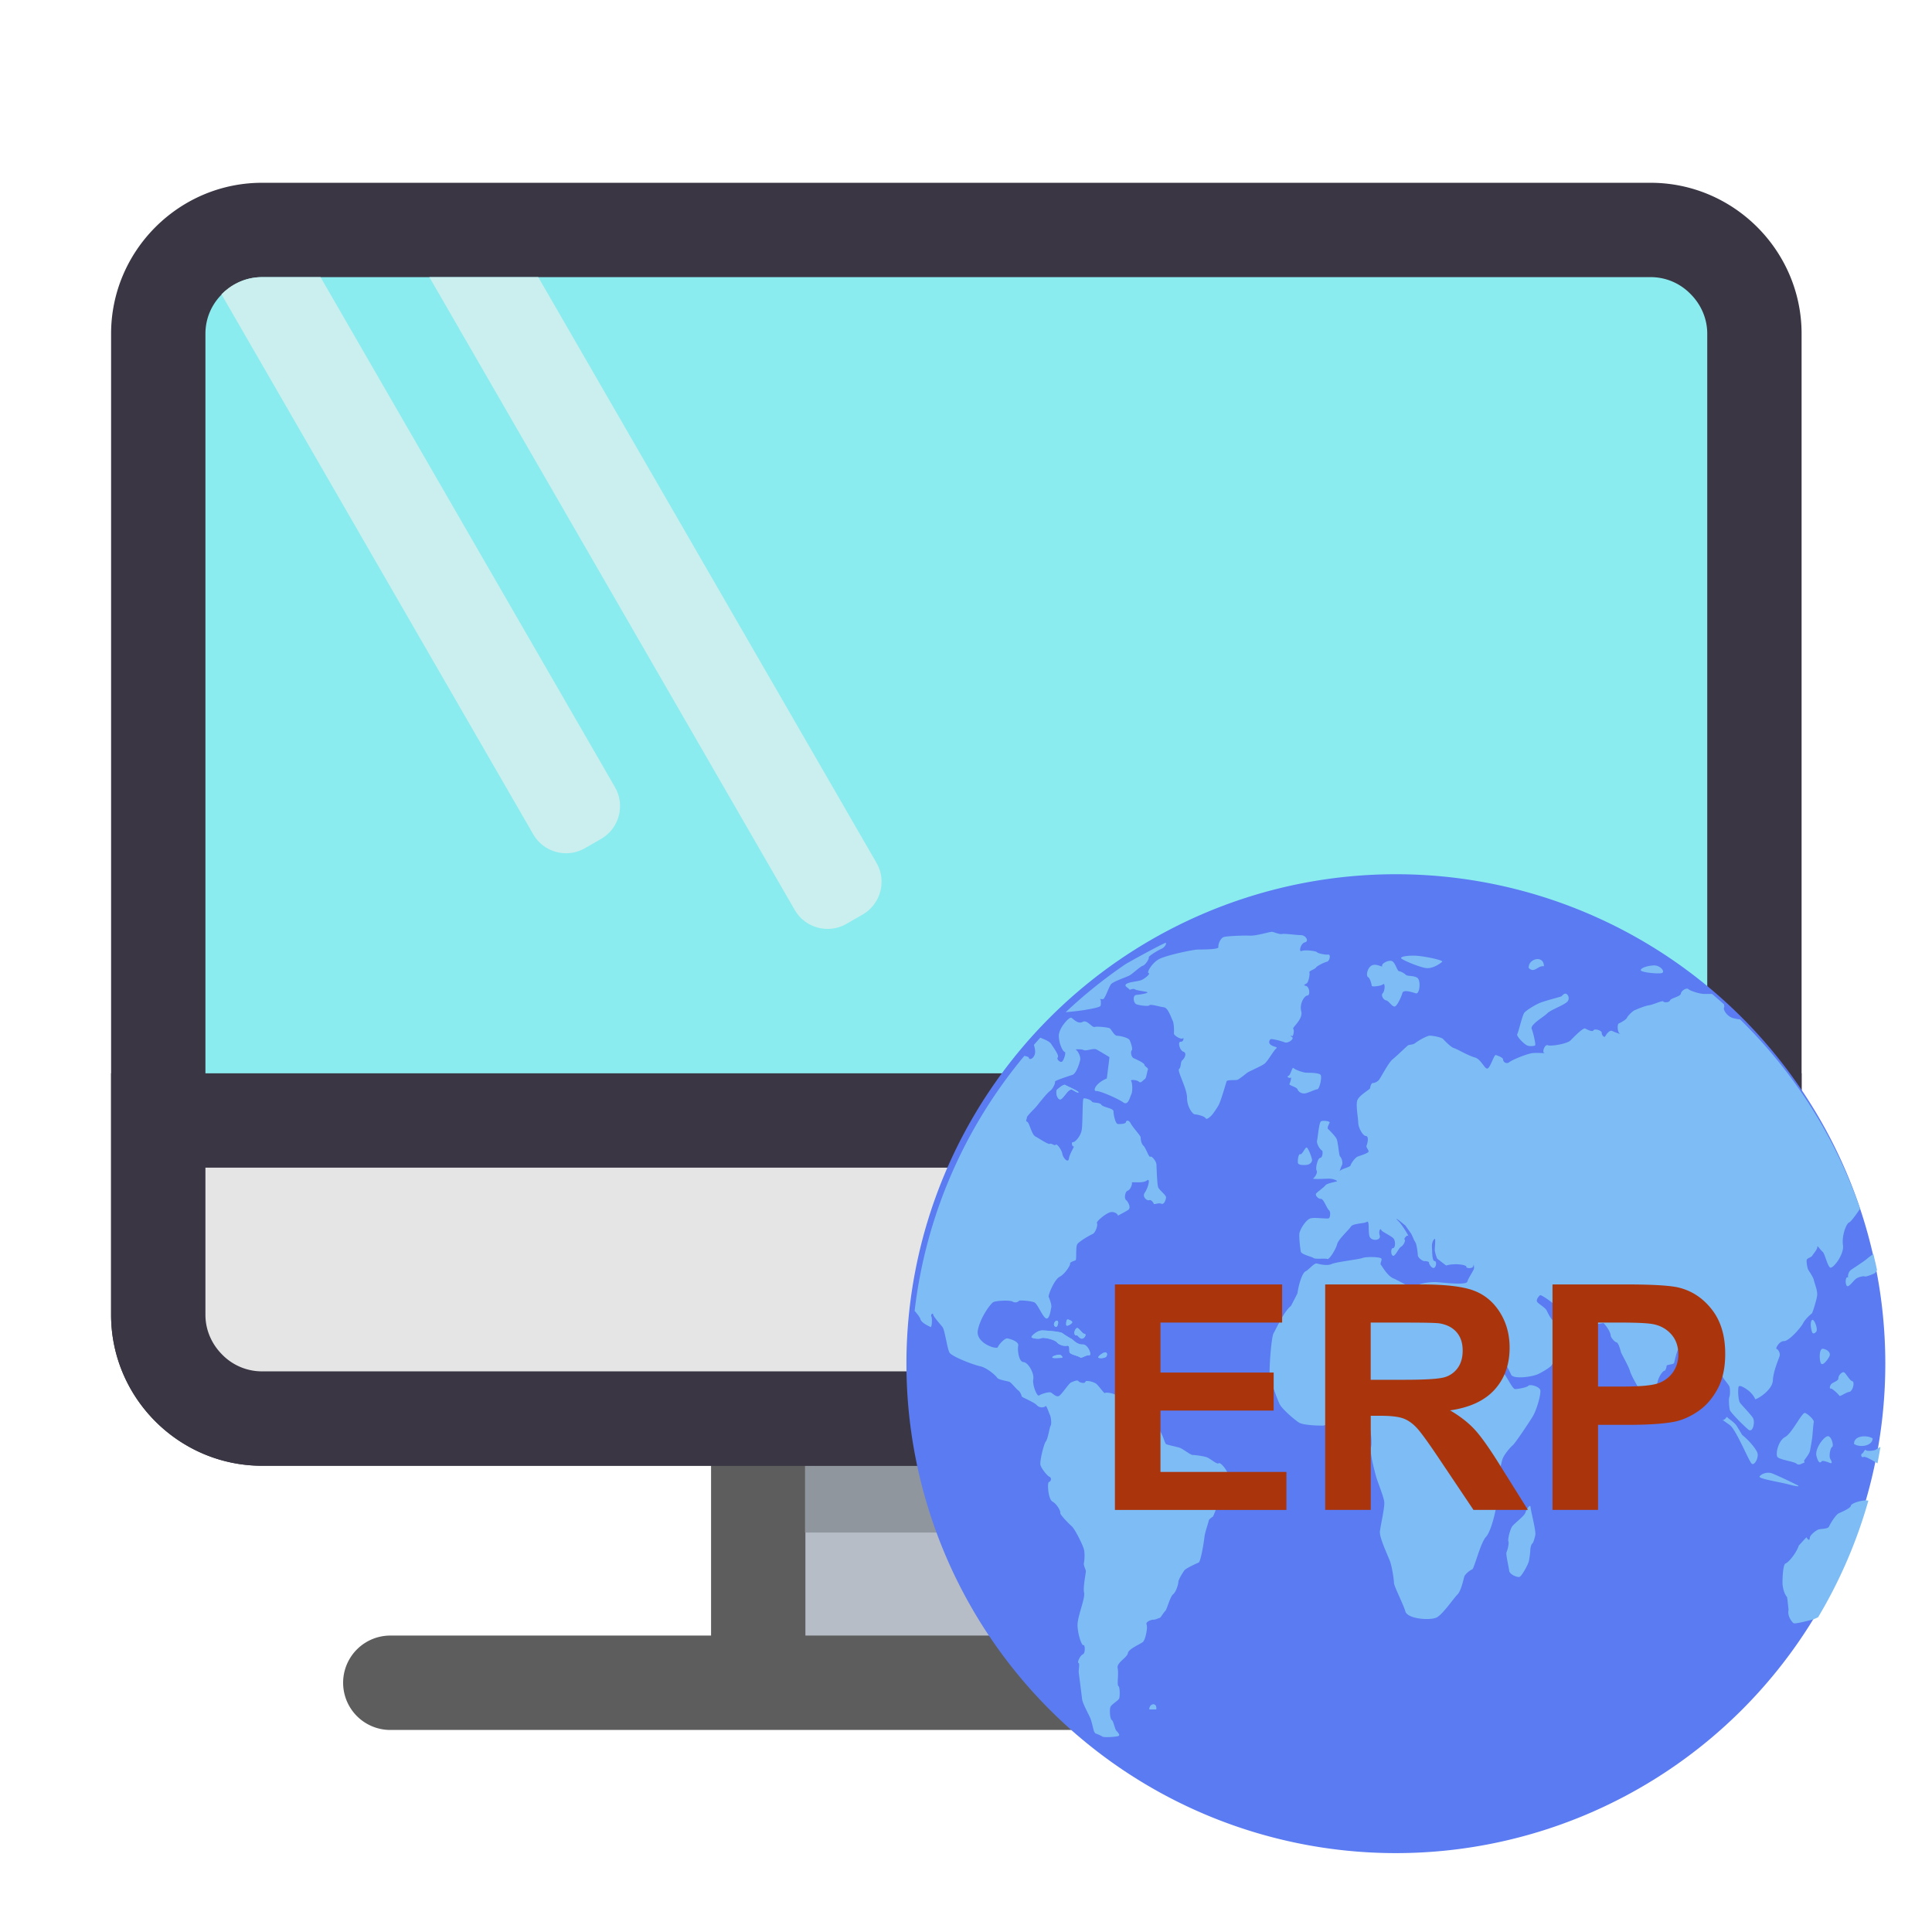 <?xml version="1.0" standalone="no"?><!DOCTYPE svg PUBLIC "-//W3C//DTD SVG 1.1//EN" "http://www.w3.org/Graphics/SVG/1.1/DTD/svg11.dtd"><svg t="1739931030707" class="icon" viewBox="0 0 1024 1024" version="1.1" xmlns="http://www.w3.org/2000/svg" p-id="17960" xmlns:xlink="http://www.w3.org/1999/xlink" width="200" height="200"><path d="M401.879 661.878h210.002v230.001H401.879v-230.001z" fill="#B6BDC6" p-id="17961"></path><path d="M586.88 686.879v179.999h-160v-179.999h160m50.002-49.997H376.878v230.001H206.879a25.011 25.011 0 0 0 0 50.033h600.003a25.021 25.021 0 0 0 0-50.033h-169.999v-230.001z" fill="#5D5D5E" p-id="17962"></path><path d="M426.68 776.279h160v35.999h-160v-35.999z" fill="#8F969E" p-id="17963"></path><path d="M138.88 751.882c-30.3 0-54.999-24.699-54.999-54.999V176.881c0-30.3 24.699-54.999 54.999-54.999h736c30.3 0 54.999 24.699 54.999 54.999V696.883c0 30.3-24.699 54.999-54.999 54.999H138.88z" fill="#8BECEF" p-id="17964"></path><path d="M874.88 146.883c7.9 0 15.401 3.098 21.1 8.899 5.699 5.699 8.899 13.199 8.899 21.1V696.883a29.297 29.297 0 0 1-8.899 21.1c-5.699 5.699-13.199 8.899-21.1 8.899H138.88a29.332 29.332 0 0 1-21.1-8.899c-5.699-5.668-8.899-13.199-8.899-21.1V176.881c0-7.9 3.098-15.401 8.899-21.1 5.699-5.699 13.199-8.899 21.1-8.899h736m0-50.002H138.88c-44.001 0-80 35.999-80 80V696.883c0 44.032 35.999 80 80 80h736c44.001 0 80-35.968 80-80V176.881c0-44.001-35.999-80-80-80z" fill="#3A3644" p-id="17965"></path><path d="M138.88 751.882c-30.3 0-54.999-24.699-54.999-54.999v-102.968h845.998v102.968c0 30.3-24.699 54.999-54.999 54.999H138.88z" fill="#E5E5E5" p-id="17966"></path><path d="M904.878 618.88v77.998a29.353 29.353 0 0 1-8.899 21.1c-5.699 5.668-13.199 8.868-21.1 8.868H138.88a29.425 29.425 0 0 1-21.1-8.868c-5.699-5.699-8.899-13.199-8.899-21.1v-77.998h795.996m50.002-50.002h-896v128c0 44.001 35.999 80 80 80h736c44.001 0 80-35.999 80-80v-128z" fill="#3A3644" p-id="17967"></path><path d="M739.84 722.775m-259.415 0a259.415 259.415 0 1 0 518.83 0 259.415 259.415 0 1 0-518.83 0Z" fill="#5A7BF2" p-id="17968"></path><path d="M988.902 795.249c-3.42 0.097-7.823 1.69-7.91 2.836-0.067 1.193-4.762 3.287-6.298 3.927-1.562 0.62-4.572 5.427-5.228 6.994-0.65 1.587-4.49 1.116-5.908 1.766-1.403 0.609-4.321 2.959-4.352 4.372-0.01 1.393-0.788 1.254-1.766-0.353l-1.843 1.961-2.217 2.447c-1.27 3.978-5.489 9.001-6.922 9.431-1.449 0.394-1.7 7.383-1.7 10.163 0 2.842 1.07 6.303 2.432 7.721l0.292 2.243 0.481 4.439c-0.763 3.43 1.843 6.502 2.606 7.112 0.753 0.579 7.148-1.142 9.6-1.751 1.004-0.241 2.273-0.794 3.487-1.413a256.901 256.901 0 0 0 26.609-61.747 5.816 5.816 0 0 0-1.362-0.148" fill="#7DBCF4" p-id="17969"></path><path d="M227.579 146.883h57.702l179.302 310.502c5.499 9.498 2.202 21.801-7.301 27.3l-8.699 5.002c-9.498 5.499-21.801 2.202-27.3-7.301L227.579 146.883z m55.101 295.398c5.499 9.498 17.802 12.8 27.3 7.301l8.699-5.002c9.498-5.499 12.8-17.802 7.301-27.3L169.882 146.883h-31.002c-9.702 0-17.101 4.598-21.499 9.098l165.299 286.3z" fill="#CBEFEE" p-id="17970"></path><path d="M561.966 801.864c-0.353 0.707 4.244 5.463 6.057 7.066 1.797 1.638 5.596 9.39 6.38 11.94 0.758 2.54 0.307 6.697 0.061 7.685-0.23 0.983 0.865 3.133 1.039 4.029 0.169 0.896-1.592 8.515-0.922 11.571 0.671 3.067-3.569 12.605-3.471 17.331 0.092 4.756 2.243 10.936 3.118 10.476 0.85-0.476 1.152 4.321-0.302 4.869-1.449 0.573-3.118 4.362-2.309 4.552 0.809 0.2-0.077 3.927 0.169 5.427 0.2 1.48 1.454 11.32 1.741 13.763 0.282 2.458 3.753 8.433 4.511 10.47 0.737 2.028 1.48 5.873 1.761 6.451 0.292 0.599 0.655 1.198 0.701 1.219 0.072 0.02 2.872 1.06 3.702 1.679 0.84 0.625 6.354 0.241 8.172-0.138 1.812-0.369 0.148-2.022-0.681-2.913-0.819-0.906-1.541-5.263-2.452-5.719-0.937-0.425-1.341-6.006-0.527-7.214 0.819-1.249 4.137-3.21 4.5-4.239 0.348-1.039 0.456-5.878-0.44-6.543-0.891-0.666 0.276-6.543-0.399-9.477-0.681-2.918 5.069-5.586 5.427-7.91 0.317-2.299 6.543-4.797 7.936-5.939 1.413-1.178 2.662-7.803 1.981-9.236-0.691-1.423 2.289-2.591 3.61-2.591s2.811-0.947 3.338-0.947c0.502-0.02 2.084-2.949 2.913-3.63 0.86-0.671 2.616-7.69 4.147-8.837 1.562-1.167 2.842-5.402 2.842-6.63 0-1.234 2.35-4.946 3.128-6.052 0.778-1.126 6.564-3.773 7.603-4.178 1.044-0.43 2.637-9.743 3.026-13.117 0.374-3.348 2.135-7.818 2.273-8.924 0.108-1.096 1.971-2.033 2.304-2.396 0.348-0.343 1.731-4.608 2.637-5.601 0.896-0.968 4.101-5.038 4.163-5.949 0.097-0.911 0.563-3.241 1.101-5.197l-0.02-2.273 0.031-3.63c-1.014-2.79-4.142-6.323-4.941-5.54-0.788 0.763-4.372-2.488-6.221-3.18-1.828-0.681-6.4-1.239-7.552-1.239-1.162 0-5.161-3.282-6.958-3.85-1.782-0.563-6.339-1.418-7.163-1.971-0.84-0.532-1.976-7.337-5.647-9.549-3.697-2.237-10.138-7.398-10.849-9.298-0.707-1.91-7.782-5.898-9.969-7.101-2.171-1.203-5.468-1.495-5.878-1.05-0.425 0.399-3.139-3.681-4.547-4.859-1.418-1.152-5.652-2.109-5.847-1.091-0.189 1.06-3 0.512-3.661-0.379-0.66-0.865-2.852 0.358-3.876 0.701-1.024 0.333-4.536 5.699-6.124 6.984-1.623 1.285-3.558-1.183-4.613-1.654-1.07-0.451-5.135 0.794-6.246 1.597-1.091 0.773-3.651-5.683-3.062-8.653 0.599-2.99-2.662-8.909-5.192-9.052-2.499-0.148-3.282-6.38-2.785-8.668s-4.567-3.732-5.816-3.886c-1.29-0.164-4.419 3.057-4.966 4.603-0.543 1.562-11.981-2.104-10.614-8.955 1.321-6.876 6.743-13.967 8.1-14.817 1.362-0.819 8.709-1.239 10.332-0.323 1.628 0.952 3.098-0.02 3.369-0.42 0.287-0.445 6.287 0.046 8.069 0.788 1.787 0.722 4.362 7.649 6.211 8.499 1.879 0.87 2.54-4.47 2.831-5.78 0.323-1.29-0.901-4.582-1.352-5.509-0.451-0.927 2.98-9.318 5.811-10.757 2.775-1.434 5.75-6.103 5.499-6.932-0.251-0.809 2.248-1.459 2.929-1.818 0.66-0.328-0.108-7.132 0.978-8.622 1.116-1.459 6.374-4.577 8.038-5.268 1.649-0.712 2.908-5.002 2.309-5.734-0.599-0.773 4.311-4.956 6.871-5.765 2.54-0.778 4.746 1.464 4.116 1.828 0.517-0.297 4.014-2.099 5.53-3.087 1.751-1.172 0.02-4.367-1.116-5.294-1.111-0.916-0.44-4.598 0.916-4.951 1.367-0.323 2.545-3.523 2.186-4.188-0.338-0.707 5.612 0.532 7.88-1.147 2.258-1.69 0.635 4.045-1.009 6.359-1.649 2.294 1.224 4.5 2.284 4.045 1.07-0.435 2.227 1.229 2.427 1.879 0.22 0.64 2.524-0.671 4.04-0.01 1.49 0.65 2.381-2.068 2.499-3.308 0.108-1.27-3.579-3.881-4.168-5.381-0.579-1.49-0.829-10.255-0.922-12.058-0.067-1.792-2.468-4.71-3.267-4.173-0.753 0.507-2.34-4.664-3.594-5.796-1.26-1.121-1.546-3.594-1.49-4.429 0.072-0.829-4.229-5.315-5.268-7.393-1.029-2.063-2.478-1.644-2.586-0.696-0.092 0.942-3.077 1.075-4.291 0.963-1.244-0.113-2.263-4.859-2.263-6.661 0-1.782-5.519-2.089-6.441-3.538-0.901-1.413-4.506-0.748-5.079-1.751-0.584-0.993-3.779-1.92-4.388-1.551-0.66 0.379-0.348 13.23-0.963 16.712-0.609 3.461-3.548 6.508-4.628 6.431-1.06-0.082-0.44 2.458 0.323 2.243 0.748-0.251-2.099 3.789-2.458 6.436-0.374 2.621-3.052-0.118-3.492-2.509-0.43-2.381-3.041-5.637-3.523-4.808-0.497 0.819-2.319-0.978-3.087-0.471-0.778 0.512-5.729-2.872-7.721-3.953-1.981-1.055-3.108-7.183-4.26-7.716-1.147-0.548-0.169-1.295-0.225-2.202-0.031-0.942 3.866-4.5 5.048-5.914 1.172-1.413 5.443-6.963 7.153-8.177 1.7-1.198 3.011-4.378 2.724-4.972-0.307-0.589 7.245-2.939 9.303-3.651 2.028-0.707 3.789-6.41 4.076-8.038 0.292-1.638-1.28-4.741-2.227-5.151-0.957-0.399 2.857-0.543 4.111 0.087 1.27 0.625 5.156-1.157 6.702-0.343 1.526 0.84 4.634 2.668 6.902 4.091l-0.512 4.178-0.896 7.112c-5.955 2.463-7.665 6.717-5.576 6.651 2.068-0.113 11.587 4.106 14.269 6.026 2.678 1.925 3.523-2.78 4.316-4.367 0.783-1.541 0.532-6.098-0.097-6.989-0.66-0.911 3.092-0.589 4.147 0.43 1.065 0.988 2.294-1.05 3.092-1.413 0.819-0.358 1.219-4.265 1.638-5.059 0.461-0.783-1.761-1.582-1.828-2.524-0.082-1.009-4.337-2.857-5.729-3.517-1.388-0.66-1.72-3.615-1.014-4.137 0.671-0.512-0.476-4.25-1.167-5.494-0.681-1.244-5.14-2.248-6.63-2.248s-3.031-3.461-3.881-3.948c-0.86-0.502-6.61-1.132-7.992-0.722-1.423 0.43-4.009-4.06-6.4-2.678-2.401 1.357-4.864-1.608-5.939-2.191-1.101-0.584-6.712 5.407-6.641 9.631 0.061 4.229 2.171 8.32 3.062 8.443 0.881 0.108-0.2 3.927-1.188 5.018-0.952 1.075-3.313-1.167-2.417-2.12 0.886-0.963-2.427-5.386-3.584-7.188-0.809-1.29-3.727-2.437-5.699-3.226a245.965 245.965 0 0 0-3.389 3.814c0.445 1.541 0.957 3.533 0.461 5.043-0.835 2.58-2.985 2.959-3.118 1.848-0.067-0.497-1.152-0.87-2.427-1.039-31.319 37.571-52.163 84.111-58.132 135.148 1.239 1.428 2.662 3.098 3.041 4.321 0.707 2.273 4.644 3.763 5.381 4.224 0.732 0.461 1.014-4.347 0.471-5.596-0.497-1.244 0.963-1.992 0.927-1.08-0.041 0.927 3.717 5.146 4.951 6.676 1.224 1.531 2.499 11.397 3.697 13.527 1.167 2.104 12.549 6.482 16.225 7.26 3.651 0.773 8.279 4.869 9.011 6.062 0.696 1.178 5.565 1.777 6.6 2.237 1.06 0.497 3.569 3.794 4.603 4.485 1.009 0.691 1.828 2.652 1.828 3.169 0 0.512 6.441 2.959 8.003 4.664 1.556 1.725 4.127 1.254 4.608 0.532 0.497-0.732 1.761 3.41 2.427 4.833 0.65 1.428 0.814 4.946 0.317 5.514-0.507 0.538-1.428 7.014-2.519 8.31-1.101 1.306-3.369 10.685-2.883 12.534 0.512 1.864 3.512 5.693 4.808 6.282 1.311 0.548 0.748 2.56-0.276 2.708-1.024 0.123-0.543 9.083 1.869 10.424 2.437 1.321 4.454 5.299 4.111 5.975M592.399 644.388c-0.077 0.031-0.087 0.041 0 0M574.72 535.342c3.092-0.532 8.248-1.382 8.591-2.243 0.271-0.722 0.302-2.842-0.287-3.599 0.481 0.041 1.065 0.082 1.516 0.082 1.162 0 3.108-6.461 4.372-7.962 1.239-1.5 8.3-3.732 9.989-4.741 1.679-1.019 5.381-4.567 6.799-4.992 1.398-0.42 3.482-3.727 3.164-4.393s4.803-3.753 6.723-4.593c1.94-0.819 2.929-3.082 2.212-3.174-0.461-0.056-11.269 5.586-21.14 11.213a260.326 260.326 0 0 0-31.821 25.528 135.388 135.388 0 0 0 9.882-1.126M761.718 857.149c3.308-1.961 8.929-10.26 10.772-12.022 1.853-1.741 3.2-8.044 3.594-9.411 0.358-1.372 3.185-3.599 4.219-3.907 1.05-0.307 4.408-14.234 7.342-17.28 2.954-3.052 6.41-17.787 6.042-23.101-0.379-5.274 1.879-15.375 2.58-17.812 0.712-2.437 4.393-6.733 5.55-7.619 1.142-0.911 8.233-11.423 10.537-15.191 2.273-3.773 4.48-12.052 4.04-13.993-0.435-1.93-5.386-3.287-6.323-2.34-0.901 0.963-5.576 1.761-7.055 1.761-1.5 0-4.91-7.987-7.035-9.636-2.109-1.628-4.029-10.772-5.248-12.488-1.203-1.751-4.628-6.108-5.688-7.127-1.07-1.009-1.244-5.857-1.49-7.173-0.23-1.326 2.068 0.881 2.458 2.801 0.384 1.93 5.868 9.708 7.567 12.339s6.144 10.972 7.311 13.583c1.137 2.627 11.059 1.28 14.295-0.22 3.231-1.546 7.255-4.127 7.398-5.012 0.148-0.906 5.289-3.261 6.723-4.403s2.693-7.127 3.62-8.084c0.947-0.963-0.748-6.661-1.818-8.361-1.07-1.72-6.221-3.062-7.27-2.401-1.034 0.671-3.282-3.809-4.06-5.453-0.778-1.669-4.731-3.671-5.161-4.813-0.41-1.132 1.07-2.898 1.679-3.297 0.63-0.399 7.9 4.695 9.989 7.24 2.079 2.524 4.49 7.194 4.884 8.023 0.384 0.799 6.118 1.208 7.409 0.261 1.27-0.932 2.734-0.681 3.251 0.538l1.807-0.323 6.292-0.968c2.98 3.22 3.855 6.011 3.763 6.671-0.051 0.62 1.838 3.241 3.062 3.523 1.219 0.302 2.109 4.408 2.468 5.432 0.379 1.019 3.953 7.188 4.7 9.779s3.799 7.67 4.536 9.021c0.727 1.372 1.331 5.289 1.331 6.369 0 1.06 2.299 3.18 3.732 3.087 1.418-0.108 4.321-9.124 5.002-12.483 0.66-3.359 2.98-6.118 3.64-6.118s1.172-1.9 1.172-2.611 3.671-0.63 3.988-1.562c0.302-0.906 1.388-6.876 2.678-7.772 1.316-0.932 5.929-3.942 7.552-4.511 1.613-0.558 5.76 3.011 6.692 4.69 0.927 1.644 1.782 5.893 1.408 6.589-0.348 0.691 2.171 4.352 4.403 4.291 2.191-0.067 2.877 2.79 2.934 3.84 0.102 1.019 3 3.973 3.579 5.289 0.568 1.331 0.41 4.92 0.01 5.745-0.399 0.819-0.113 5.54 0.302 6.866 0.42 1.331 7.209 8.202 9.738 10.291 2.56 2.079 3.748-4.26 2.447-6.231-1.306-1.966-5.74-6.548-6.784-7.91-1.029-1.388-1.188-6.886-0.809-8.422 0.369-1.541 3.871 0.86 5.32 1.966 1.449 1.116 3.348 3.589 3.41 4.419 0.051 0.824 9.134-4.27 9.452-9.795 0.317-5.545 3.348-11.766 3.64-13.215 0.307-1.469-0.911-3.461-1.659-3.517-0.768-0.067 1.341-4.219 3.912-4.163 2.54 0.072 8.668-6.748 10.132-9.462 1.444-2.708 4.372-4.941 4.716-5.299 0.328-0.302 2.376-6.723 2.729-9.38 0.333-2.642-1.49-6.81-1.731-8.182-0.21-1.357-2.401-4.521-2.97-5.509-0.558-0.988-1.101-4.7-0.768-5.417 0.358-0.676 2.662-1.403 2.898-2.022 0.246-0.635 2.883-3.446 2.668-4.669-0.189-1.244 1.623 1.603 2.842 2.627 1.198 1.014 2.509 7.603 3.999 8.34 1.469 0.722 7.532-6.989 6.748-11.976-0.712-4.972 1.797-11.341 3.22-11.914 1.101-0.43 3.958-4.449 5.868-7.342a259.379 259.379 0 0 0-63.683-100.372 5.197 5.197 0 0 1-0.988-0.041l-2.212-0.471c-3.702-0.778-5.862-4.762-5.228-5.658 0.2-0.297 0.154-0.963-0.02-1.741a271.242 271.242 0 0 0-6.339-5.509c-1.741-0.041-3.584 0-4.68-0.041-2.237-0.108-7.04-1.669-7.9-2.54-0.86-0.86-3.773 0.773-3.948 2.371-0.179 1.613-5.238 2.36-5.719 3.579-0.517 1.219-3.098 1.311-3.599 0.609-0.517-0.676-5.207 1.659-7.547 2.012-2.34 0.317-6.682 2.217-7.741 2.678-1.039 0.461-3.523 2.883-3.927 3.881-0.369 1.019-3.4 2.678-4.362 3.077-0.963 0.374-0.748 4.741 0.492 5.371 1.234 0.584-2.309-0.532-3.876-1.347-1.597-0.783-3.313 1.848-3.799 2.77-0.502 0.916-1.94-0.532-1.874-1.833s-3.86-2.36-4.372-1.321c-0.532 1.034-3.236-0.338-4.372-0.947-1.126-0.599-6.001 4.48-7.798 6.303-1.812 1.823-10.424 3.236-12.052 2.56-1.613-0.696-3.21 3.804-1.818 4.116 1.382 0.271-3.512-0.23-6.17 0.031-2.688 0.261-10.511 3.369-12.344 4.762a2.017 2.017 0 0 1-3.364-1.377c0-1.065-2.97-2.053-3.85-2.355-0.876-0.297-2.621 5.852-4.163 7.03-1.541 1.188-3.4-4.803-7.03-5.78-3.651-0.978-9.344-4.48-10.962-4.905-1.603-0.435-4.859-3.835-5.75-4.797-0.932-1.009-5.571-1.812-7.06-1.812-1.51 0-6.308 2.755-7.619 3.845-1.311 1.08-3.241 0.881-3.881 1.26-0.66 0.399-6.093 5.729-8.197 7.409-2.12 1.654-5.816 8.852-7.004 10.563a4.864 4.864 0 0 1-3.661 2.058c-0.701 0.051-1.28 1.961-1.28 2.668s-6.252 3.948-6.902 6.81c-0.671 2.831 0.599 9.318 0.599 11.628s2.33 6.871 4.05 6.948c1.741 0.082 0.85 3.907 0.379 4.982-0.44 1.101 1.08 2.278 1.06 3.19-0.072 0.922-4.398 2.212-5.76 2.719-1.347 0.502-3.507 3.523-3.799 4.659-0.23 0.973-4.419 1.664-5.791 3.011 0.343-0.957 0.814-2.278 1.183-3.021 0.794-1.521-0.307-4.163-0.963-4.7-0.66-0.558-0.963-8.069-2.017-9.687-1.055-1.603-3.697-4.337-4.347-4.879-0.63-0.517 0.461-2.504 0.84-3.343 0.364-0.819-3.507-1.311-4.582-0.701-1.055 0.62-1.618 8.054-2.068 10.102-0.451 2.033 1.91 5.161 2.55 5.309 0.65 0.154 0.461 3.814-0.886 3.948-1.377 0.118-2.627 5.468-1.93 6.692 0.727 1.224-0.963 3.61-1.772 4.178-0.809 0.538 5.228 0.241 7.977 0.159 2.749-0.087 4.915 1.162 4.613 1.388-0.297 0.241-5.248 0.963-6.149 2.14-0.876 1.183-4.27 3.466-4.931 4.372-0.65 0.891 1.121 2.898 2.565 2.801 1.408-0.072 3.062 4.966 4.163 5.898 1.121 0.942 0.722 3.533 0.23 4.27-0.497 0.701-7.25-0.486-9.8 0.133-2.57 0.635-5.791 6.057-6.011 8.09-0.23 2.043 0.42 7.916 0.748 9.533 0.323 1.613 5.668 2.632 6.758 3.43 1.106 0.788 6.226 0.02 7.296 0.522 1.034 0.502 4.526-5.202 5.202-7.839 0.676-2.652 6.129-7.501 7.286-9.318 1.132-1.792 7.009-1.572 8.458-2.519 1.459-0.922 0.645 4.475 1.352 7.45 0.701 2.97 6.323 2.596 5.499-0.189-0.819-2.79 0.538-4.009 0.768-3.005 0.241 1.014 5.668 3.22 6.697 4.782 1.014 1.597 0.727 4.915-0.471 4.864-1.213-0.046-1.239 3.656 0.015 4.055 1.275 0.389 2.975-4.157 4.342-4.833 1.372-0.686 2.468-3.523 1.838-3.738-0.625-0.215 1.152-2.755 1.925-1.91 0.763 0.84-2.883-5.535-5.207-7.854-2.284-2.314-0.671-1.295 3.64 2.304l2.97 4.163c0.563 0.748 1.336 3.021 1.843 3.85l0.696 1.234c0.599 1.459 1.101 5.443 1.101 6.543 0 1.065 2.34 3.19 3.738 3.092 1.423-0.102 2.504 0.671 2.212 0.737-0.292 0.041 0.937 2.811 2.34 2.883 1.408 0.031 2.028-3.589 0.609-3.666-1.428-0.077-1.208-5.335-1.398-7.603-0.138-2.294 1.029-4.152 1.516-4.152 0.497 0-0.056 4.675-0.01 5.76 0.01 1.085 0.604 3.22 1.28 4.741l1.444 1.101 3.277 2.519c4.68-1.382 10.957-0.323 10.716 0.63-0.251 0.963 3.471 1.188 3.692-0.358 0.23-1.521 0.389 0.046 0.389 1.116 0 1.044-3.057 5.243-3.558 7.163-0.532 1.93-11.341 0.63-15.99 0.261-4.644-0.338-11.51 1.249-12.032 2.627-0.527 1.403-7.782-3.19-11.105-4.588-3.333-1.403-5.944-6.482-6.62-7.137-0.707-0.676 0.558-2.314 0.256-3.313-0.323-1.009-7.921-1.203-10.127-0.389-2.237 0.809-13.609 2.028-16.297 3.19-2.708 1.208-6.758-0.077-8.023-0.292-1.26-0.22-4.27 3.492-5.806 4.163-1.541 0.686-3.471 5.949-4.311 11.74l-2.079 4.029-1.341 2.58c-3.753 2.852-7.921 12.411-9.149 14.326-1.193 1.894-2.181 15.662-2.181 20.291 0 4.613 4.014 14.403 5.161 17.111 1.137 2.698 8.12 8.673 10.45 10.117 2.33 1.388 9.907 1.603 12.39 1.592 2.478-0.01 5.309-2.381 6.277-5.258l3.63 0.379 1.69 0.159c0.087 2.048 5.443 3.676 6.779 4.378 1.3 0.742 4.833 0.164 5.903-0.128 1.029-0.302 2.227 9.196 1.459 11.95-0.758 2.739 1.879 12.355 2.632 15.258 0.778 2.893 4.086 10.819 4.408 13.67 0.328 2.857-1.925 12.298-2.299 15.621-0.379 3.313 4.127 12.58 5.309 15.77 1.172 3.18 2.14 10.03 2.14 11.612 0 1.608 4.91 11.182 6.062 15.124 1.167 3.999 13.517 4.961 16.824 3.011M974.868 739.758c0.328 0.701 3.436-1.751 5.299-2.033 1.859-0.307 3.057-5.304 1.597-5.652-1.475-0.399-3.323-4.219-4.383-4.71-1.05-0.471-3.098 1.659-3.011 3.18 0.087 1.51-3.379 2.13-4.04 3.4-0.65 1.239-0.62 2.171 0.097 2.043 0.701-0.123 4.132 3.087 4.439 3.773M971.069 766.909c0.927-0.338-0.108-5.268-2.038-5.693-1.951-0.384-7.296 6.508-6.277 10.496 1.014 3.968 2.125 3.732 2.683 2.888 0.548-0.829 3.743 0.548 4.69 0.86 0.942 0.323 0.942-0.65 0-2.12-0.937-1.475 0.02-6.083 0.942-6.431M960.502 762.102c0.22-1.761 0.548-7.281 0.85-8.371 0.312-1.106-3.011-4.27-4.628-4.838-1.603-0.563-6.83 10.737-10.563 12.749-3.743 2.012-5.11 8.888-4.137 10.491 1.009 1.597 8.801 2.447 10.158 3.651 1.388 1.172 2.883-0.21 3.712-0.41 0.829-0.189 0.548-0.722 0.256-0.937-0.307-0.184 2.739-3.405 3.169-5.443 0.415-2.022 0.942-5.146 1.183-6.892M939.249 780.928c-2.924-1.101-6.364 0.63-6.651 1.761-0.287 1.121 11.29 2.959 15.119 3.999 3.82 1.029 6.221 1.388 5.35 0.742-0.886-0.645-10.895-5.386-13.819-6.502M962.708 705.71c0.947-1.29-1.29-7.352-2.401-5.98-1.126 1.372-0.307 4.905 0.051 6.134 0.353 1.208 1.423 1.157 2.35-0.154M969.702 718.694c0.66-1.567-0.819-3.297-3.323-3.804-2.514-0.532-2.145 6.989-1.039 7.962 1.06 0.947 3.692-2.58 4.362-4.157M982.702 765.322c3.011 2.099 9.692 1.132 9.861-2.908-2.934-1.956-10.112-1.623-9.861 2.908M981.094 673.05c-1.26 0.86-1.894 3.092-1.51 3.978-0.184 0-0.364-0.02-0.517-0.02-1.009 0-1.121 3.948-0.072 4.634 1.019 0.666 3.548-3.092 4.879-3.973 1.321-0.901 3.978-1.434 4.362-1.162 0.42 0.292 2.719-0.404 5.192-1.546 0.42-0.2 0.922-0.85 1.439-1.777-0.579-2.872-1.27-5.704-1.951-8.55-1.26 0.927-2.657 1.9-3.297 2.488-1.331 1.203-6.897 4.808-8.525 5.929" fill="#7DBCF4" p-id="17971"></path><path d="M912.748 752.42s0.02 0 0.041 0.02c-0.532-0.389-0.594-0.42-0.041-0.02M931.374 769.792c-1.07-2.463-4.654-6.61-7.956-9.221l-1.249-2.058-1.372-2.243c-1.229-2.483-4.946-4.393-5.258-5.146-0.312-0.722-1.49 2.166-2.749 1.326 0.655 0.461 2.048 1.449 3.988 2.836 3.471 2.473 10.163 19.323 11.694 20.511 1.521 1.162 3.978-3.558 2.903-6.006M877.988 742.589c-0.932 1.889 4.946 5.939 5.412 5.002 0.481-0.927-0.742-5.601-1.802-6.62-1.039-1.024-2.662-0.292-3.61 1.618M799.892 832.532c0.23 2.012 4.291 3.589 5.443 3.277 1.193-0.343 4.47-6.385 4.951-8.125a41.789 41.789 0 0 0 0.829-6.39c0-0.891 0.532-2.898 0.993-3.144 0.44-0.23 1.198-2.294 1.638-4.567 0.44-2.294-2.452-12.908-2.519-14.781-0.061-1.848-2.181 0.963-2.703 2.857-0.563 1.884-5.857 5.724-7.03 7.352-1.172 1.597-2.452 7.014-2.017 7.956 0.451 0.937-0.451 4.618-0.978 5.668-0.527 1.004 1.183 7.885 1.393 9.897M609.254 906.025h3.533c0.645-3.845-3.727-3.2-3.533 0M704 505.948c-1.49 0.195-5.34-0.573-5.99-1.29-0.681-0.701-6.461-1.331-8.131-0.625-1.669 0.696-0.522-4.065 1.802-4.593 2.324-0.527 0.348-3.789-2.109-3.804-2.473-0.01-8.576-0.916-10.01-0.604-1.449 0.317-4.239-0.993-5.263-1.142-1.019-0.159-8.32 2.186-11.796 2.022-3.471-0.159-11.981 0.189-13.809 0.717-1.864 0.486-3.185 4.081-2.924 5.361 0.251 1.285-8.233 1.26-10.906 1.29-2.678 0.041-16.932 3.072-20.654 5.125-3.732 2.043-6.641 7.276-5.407 7.383 1.239 0.102-2.053 3.052-4.055 3.748-2.007 0.691-6.779 0.973-7.916 2.115-1.111 1.137 1.188 1.889 1.638 2.657 0.44 0.737 1.797-0.66 3.052 0.072 1.249 0.701 5.396 1.05 6.508 1.469 1.137 0.425-3.533 1.316-5.693 1.469-2.186 0.138-1.679 4.419 0.092 5.028 1.772 0.573 6.339 1.203 6.81 0.471 0.471-0.748 5.443 0.799 7.675 1.08 2.227 0.241 3.932 5.842 4.603 7.04 0.701 1.229 0.829 5.489 0.671 6.723s3.948 3.492 4.69 2.708c0.737-0.788 0.532 1.93-1.126 1.777-1.644-0.123-0.563 4.603 1.469 5.284 2.028 0.676 0.62 3.594-0.532 4.48-1.172 0.891-0.543 3.661-1.751 4.669-1.178 0.978 4.25 10.419 4.219 15.268-0.036 4.833 2.99 8.801 4.152 8.801 1.172 0 5.14 0.978 5.668 2.028 0.532 1.029 2.452-0.717 3.21-1.526 0.742-0.788 2.371-3.108 3.589-5.171 1.239-2.048 3.968-11.781 4.342-12.831 0.364-1.039 4.931-0.379 5.97-0.911 1.019-0.538 4.04-2.888 4.869-3.599 0.855-0.701 7.363-3.451 9.149-4.741 1.782-1.29 4.741-6.789 6.118-7.987 1.382-1.172-0.722-0.819-2.458-1.966-1.72-1.132-0.963-2.524-0.44-3.062 0.492-0.532 5.745 0.87 7.552 1.572 1.818 0.727 5.258-1.782 3.948-2.76-1.341-0.942-0.63-0.922 0-0.522 0.635 0.41 1.295-3.19 0.62-3.866-0.691-0.686 5.309-5.064 4.255-9.216-1.065-4.142 1.644-8.392 3.267-8.428 1.603-0.067 1.132-4.69-0.799-5.12-1.94-0.42-0.108-0.85 0.609-1.5 0.727-0.66 1.628-4.803 1.219-5.606-0.44-0.783 2.934-1.679 3.523-2.627 0.62-0.932 4.49-2.785 5.852-3.092 1.362-0.297 2.089-3.912 0.63-3.768M737.684 509.353c-1.848-0.64-5.576 1.408-5.11 2.555 0.476 1.178-3.046-1.475-5.494-0.21-2.458 1.285-3.139 5.591-2.022 6.154 1.137 0.568 1.961 3.988 1.987 4.649 0.056 0.671 4.797 0.184 6.001-0.799 1.213-1.004 1.029 3.482-0.143 4.69-1.208 1.188 0.43 3.62 1.751 3.82 1.331 0.179 3.118 3.308 4.48 3.272 1.341-0.041 3.661-5.243 4.178-7.219 0.543-1.925 5.064-0.394 7.148 0.225 2.048 0.609 2.806-7.178 0.568-8.376-2.222-1.172-5.028-0.584-5.96-1.48-0.932-0.901-2.519-1.741-3.548-1.884-1.055-0.169-2.007-4.792-3.835-5.396M755.738 513.085c3.64 0.522 7.762-2.483 8.643-3.338 0.901-0.85-10.122-3.098-14.3-3.215-4.178-0.133-7.562 0.445-7.496 1.27 0.051 0.799 9.508 4.756 13.153 5.284M689.178 611.748c-0.963-0.399-1.49 3.22-1.249 4.582 0.2 1.372 3.558 1.265 4.992 1.014 1.434-0.256 2.54-1.408 2.499-2.596-0.061-1.172-2.109-6.559-2.918-6.559-0.819 0-2.35 3.953-3.323 3.558M699.996 569.779c-0.763-1.321-6.477-1.162-7.875-1.239-1.388-0.082-5.663-1.505-6.482-2.422-0.809-0.901-1.439 3.523-2.739 4.116-1.3 0.563 0.645 1.403 1.188 0.937 0.532-0.461-0.051 2.278-0.63 3.231-0.589 0.957 3.809 1.603 4.311 3.046 0.502 1.413 2.319 2.34 4.05 2.053 1.72-0.292 5.166-2.053 6.385-2.171 1.208-0.143 2.534-6.231 1.792-7.552M820.163 537.021c1.981-1.992 10.051-4.639 10.982-6.682 0.911-2.028-0.568-3.702-1.382-3.702-0.829 0-1.833 1.019-2.028 1.352-0.21 0.328-9.492 2.519-12.334 3.901-2.847 1.362-6.154 3.502-7.342 4.695-1.208 1.213-3.169 10.414-3.866 11.453-0.681 1.044 3.067 4.792 4.767 5.827 1.669 1.024 3.953 0.497 4.613 0.297 0.64-0.21-0.87-6.63-1.751-8.868-0.86-2.237 6.38-6.298 8.34-8.274M810.235 513.039c3.057 3.026 4.731-1.362 8.095-0.916-0.082-6.17-8.402-4.045-8.095 0.916M869.632 514.186c-0.102 1.137 8.428 2.053 10.941 1.613 2.488-0.44-0.527-4.332-4.163-4.106-3.656 0.23-6.692 1.362-6.779 2.493M560.261 577.541c-0.891 0.845-0.118 5.033 1.603 5.151 1.715 0.128 4.449-6.313 6.538-5.033 2.099 1.311 3.507 1.812 3.169 1.132-0.358-0.681-6.318-3.308-7.04-3.763-0.763-0.471-3.354 1.705-4.27 2.514M582.108 719.411c0 0.691 3.732 0.609 4.342-0.532 0.589-1.152 0.292-2.074-0.732-2.074-0.978-0.005-3.61 1.884-3.61 2.606M565.545 713.283c1.777-0.323 0.927 2.55 1.377 3.579 0.41 1.044 4.7 1.874 5.55 2.58 0.86 0.681 3.057-1.321 4.767-1.106 1.72 0.215-0.548-5.914-3.42-5.734-2.867 0.179-5.135-2.601-5.806-2.918a47.34 47.34 0 0 1-4.972-3.113c-0.927-0.748-8.238-1.403-10.721-1.403s-5.212 2.55-5.591 3.364c-0.389 0.824 3.932 1.398 5.166 0.748 1.239-0.65 7.014 0.722 8.207 2.12 1.183 1.367 3.63 2.237 5.443 1.884M557.752 719.411c0 0.691 3.758 0.261 4.659 0.292 0.901 0.036 0.881-0.594-0.072-1.377-0.952-0.748-4.588 0.364-4.588 1.085M560.394 700.052c-0.963-0.379-1.766 1.167-1.766 1.869 0 0.722 0.543 1.331 1.193 1.331 0.681 0 1.562-2.811 0.573-3.2M568.289 700.662c-0.328-0.722-1.951-1.316-2.432-1.316-0.497 0-0.819 1.254-0.748 2.765 0.082 1.516 3.492-0.753 3.18-1.449M573.962 709.386c1.531-0.722 1.71-2.534 0.804-2.437-0.916 0.082-2.575-2.632-3.564-3.021-0.963-0.379-1.766 1.628-1.766 2.519s0.553 1.49 1.213 1.311c0.671-0.169 1.782 2.34 3.313 1.628M994.022 768.461c-0.778 0.404-4.582 0.87-5.059 0.118-0.522-0.748-1.26 1.531-2.079 1.879-0.799 0.389-0.358 2.371 0.85 1.761 0.835-0.425 4.429 1.582 7.363 3.4 0.573-2.883 1.08-5.791 1.572-8.719-1.08 0.543-2.156 1.3-2.647 1.562" fill="#7DBCF4" p-id="17972"></path><path d="M609.254 906.025h3.533c0.645-3.845-3.727-3.2-3.533 0M560.261 577.541c-0.891 0.845-0.118 5.033 1.603 5.151 1.715 0.128 4.449-6.313 6.538-5.033 2.099 1.311 3.507 1.812 3.169 1.132-0.358-0.681-6.318-3.308-7.04-3.763-0.763-0.471-3.354 1.705-4.27 2.514M582.108 719.411c0 0.691 3.732 0.609 4.342-0.532 0.589-1.152 0.292-2.074-0.732-2.074-0.978-0.005-3.61 1.884-3.61 2.606M565.545 713.283c1.777-0.323 0.927 2.55 1.377 3.579 0.41 1.044 4.7 1.874 5.55 2.58 0.86 0.681 3.057-1.321 4.767-1.106 1.72 0.215-0.548-5.914-3.42-5.734-2.867 0.179-5.135-2.601-5.806-2.918a47.34 47.34 0 0 1-4.972-3.113c-0.927-0.748-8.238-1.403-10.721-1.403s-5.212 2.55-5.591 3.364c-0.389 0.824 3.932 1.398 5.166 0.748 1.239-0.65 7.014 0.722 8.207 2.12 1.183 1.367 3.63 2.237 5.443 1.884M557.752 719.411c0 0.691 3.758 0.261 4.659 0.292 0.901 0.036 0.881-0.594-0.072-1.377-0.952-0.748-4.588 0.364-4.588 1.085M560.394 700.052c-0.963-0.379-1.766 1.167-1.766 1.869 0 0.722 0.543 1.331 1.193 1.331 0.681 0 1.562-2.811 0.573-3.2M568.289 700.662c-0.328-0.722-1.951-1.316-2.432-1.316-0.497 0-0.819 1.254-0.748 2.765 0.082 1.516 3.492-0.753 3.18-1.449M573.962 709.386c1.531-0.722 1.71-2.534 0.804-2.437-0.916 0.082-2.575-2.632-3.564-3.021-0.963-0.379-1.766 1.628-1.766 2.519s0.553 1.49 1.213 1.311c0.671-0.169 1.782 2.34 3.313 1.628M583.311 530.079c-0.251-0.261-1.326 0.532-0.84 0.998 0.22 0.323 1.27-0.445 0.84-0.998M611.968 615.429c-0.22-0.312-1.321 0.512-0.901 1.019 0.261 0.297 1.362-0.507 0.901-1.019" fill="#7DBCF4" p-id="17973"></path><path d="M590.935 800.282v-119.506h88.617v20.214H615.066v26.496h60.006v20.137h-60.006v32.532h66.765v20.142h-90.895v-0.015zM702.382 800.282v-119.506h50.78c12.769 0 22.057 1.07 27.843 3.22 5.786 2.145 10.419 5.965 13.896 11.448 3.482 5.484 5.222 11.771 5.222 18.836 0 8.965-2.642 16.369-7.91 22.211-5.263 5.852-13.143 9.523-23.639 11.044 5.228 3.046 9.528 6.39 12.918 10.03 3.4 3.64 7.982 10.107 13.742 19.4l14.597 23.316h-28.861l-17.444-25.999c-6.195-9.293-10.429-15.15-12.708-17.572s-4.7-4.081-7.26-4.977c-2.55-0.896-6.6-1.347-12.14-1.347h-4.9v49.889h-24.136v0.005z m24.12-68.966h17.853c11.576 0 18.806-0.492 21.683-1.464a12.984 12.984 0 0 0 6.758-5.048c1.628-2.391 2.452-5.381 2.452-8.97 0-4.019-1.075-7.27-3.22-9.738s-5.181-4.035-9.088-4.685c-1.956-0.276-7.818-0.41-17.603-0.41h-18.842v30.316zM822.856 800.282v-119.506h38.723c14.669 0 24.228 0.594 28.692 1.797 6.851 1.797 12.585 5.688 17.203 11.699 4.613 6.001 6.927 13.763 6.927 23.27 0 7.342-1.331 13.512-3.988 18.504-2.668 5.007-6.052 8.924-10.143 11.786-4.106 2.852-8.274 4.741-12.513 5.658-5.76 1.142-14.1 1.71-25.027 1.71h-15.734v45.082h-24.141z m24.131-99.292v33.91h13.204c9.508 0 15.872-0.62 19.082-1.874a15.872 15.872 0 0 0 7.547-5.868c1.812-2.668 2.724-5.76 2.724-9.293 0-4.357-1.28-7.936-3.83-10.767-2.555-2.821-5.791-4.588-9.702-5.299-2.883-0.532-8.668-0.809-17.367-0.809h-11.658z" fill="#AA350C" p-id="17974"></path></svg>